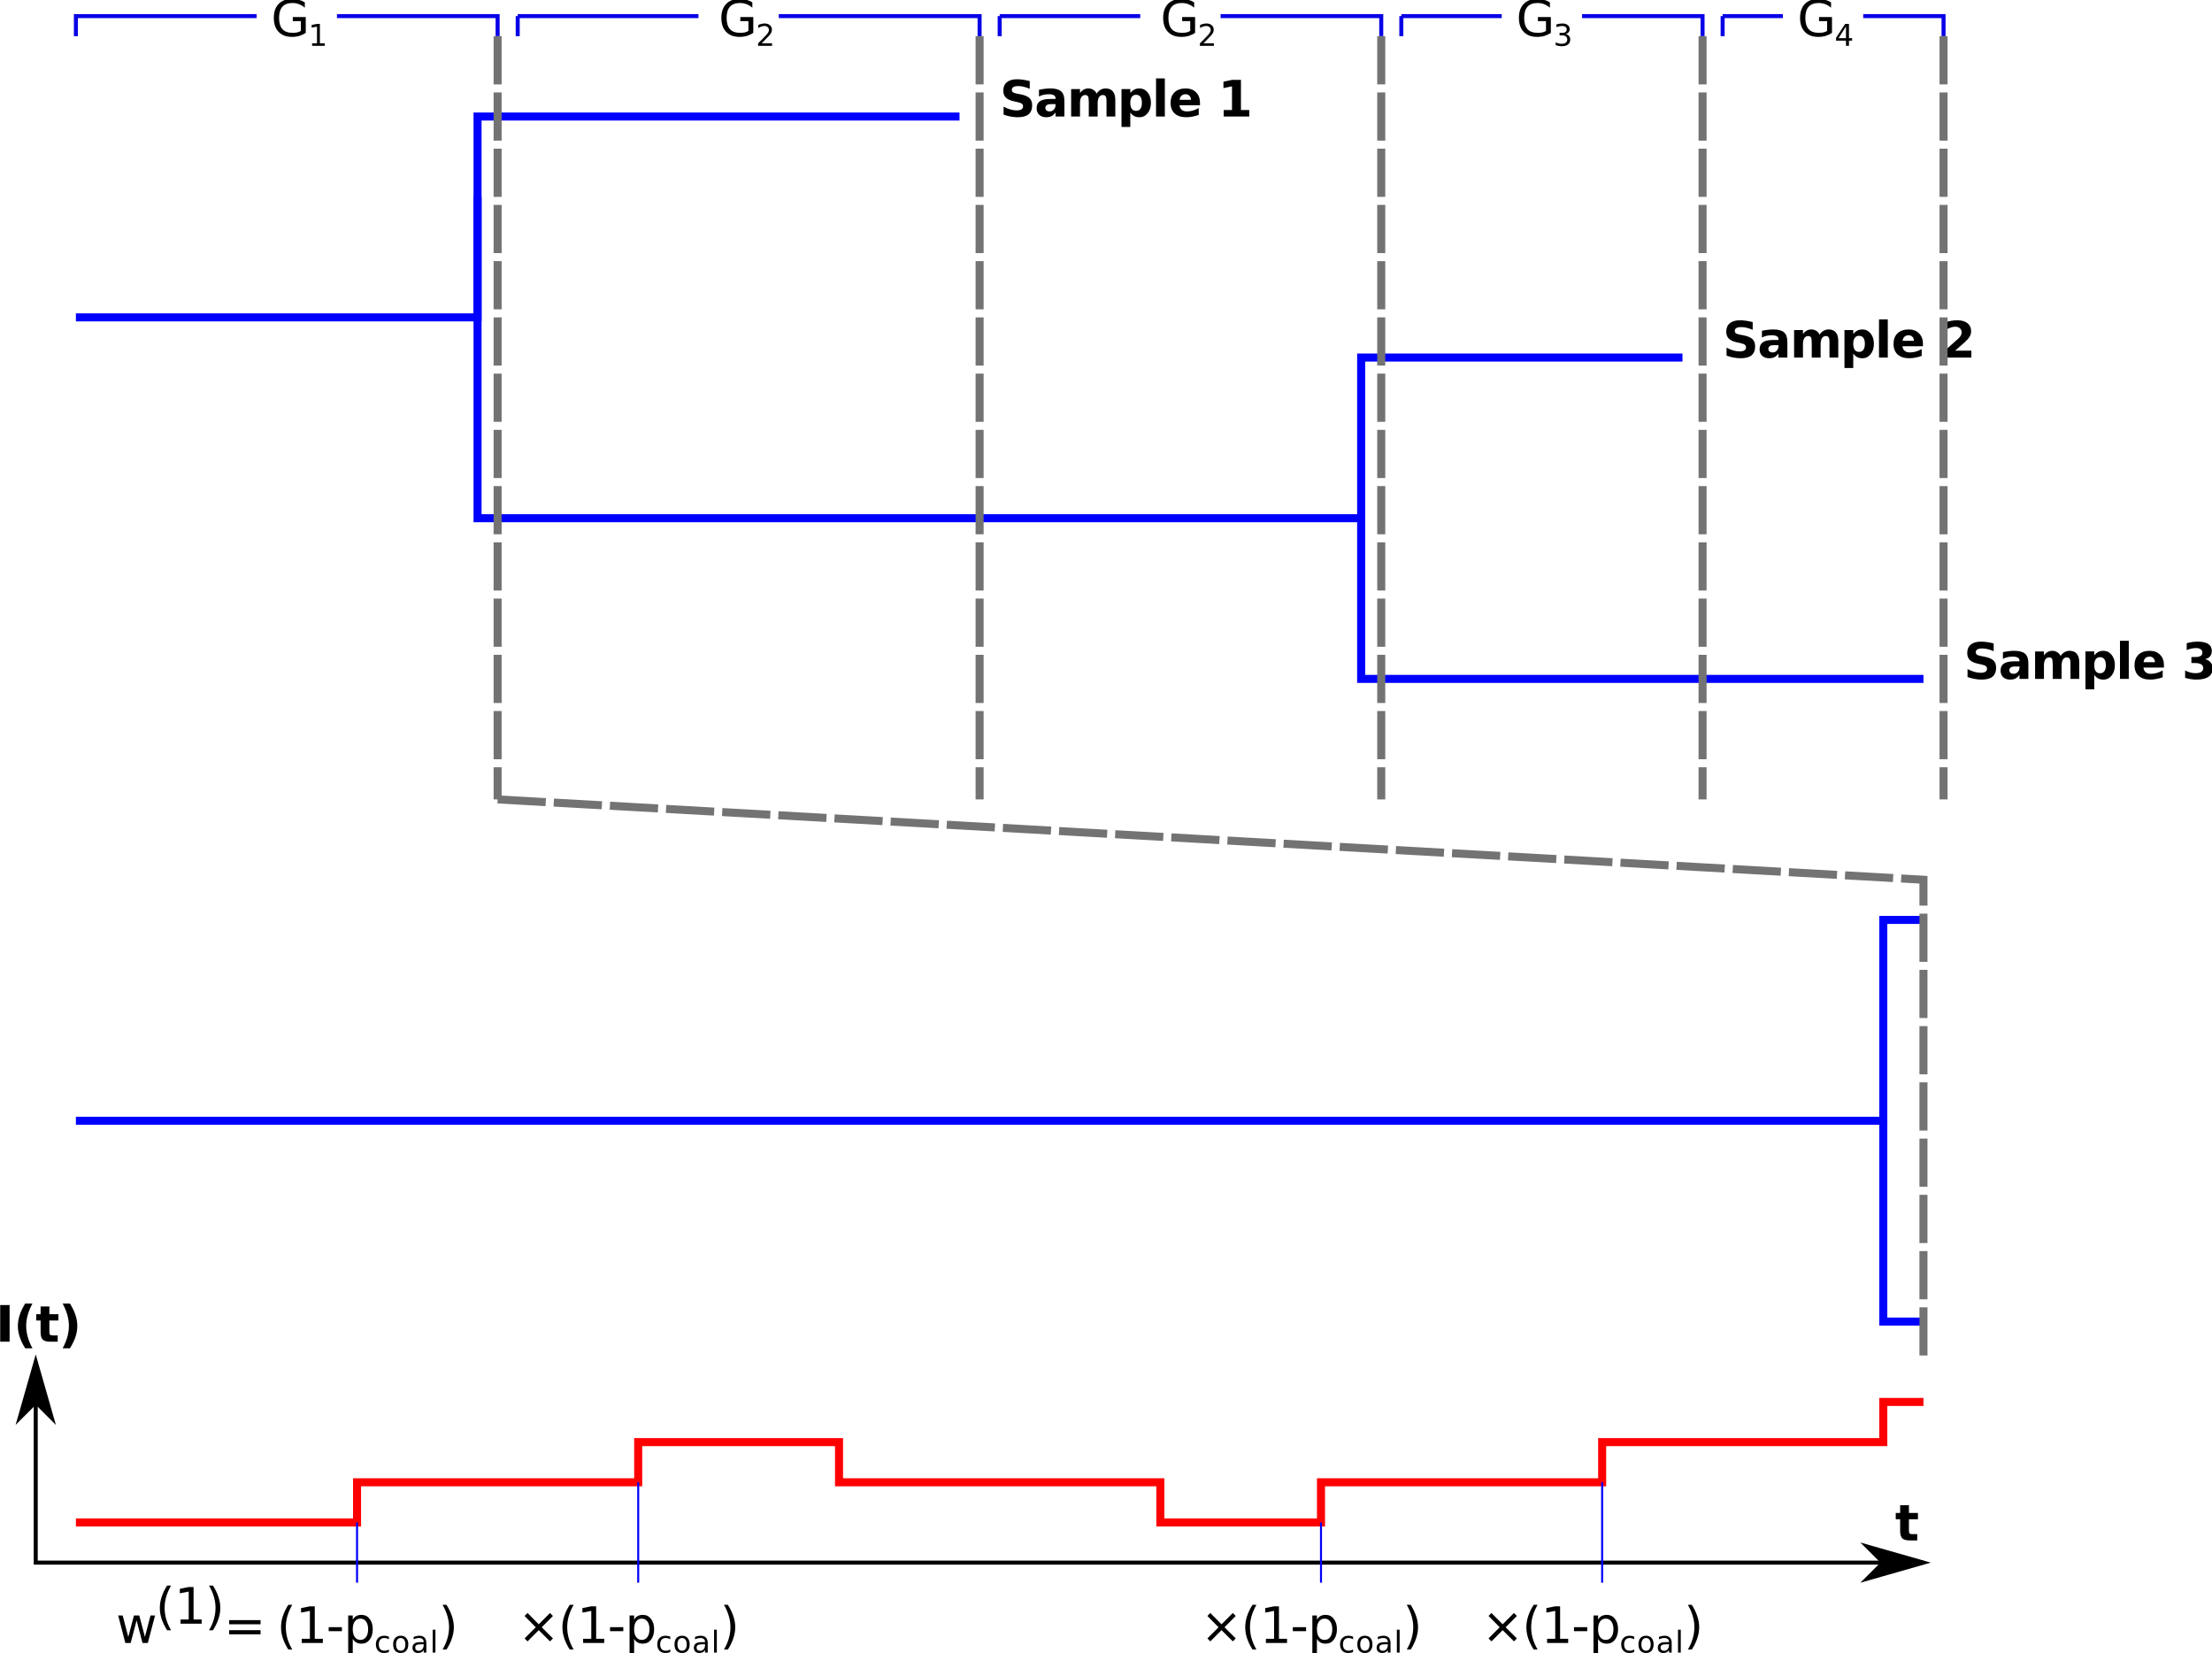 <?xml version="1.0" encoding="UTF-8" standalone="no"?>
<svg
   xmlns:dc="http://purl.org/dc/elements/1.1/"
   xmlns:cc="http://creativecommons.org/ns#"
   xmlns:rdf="http://www.w3.org/1999/02/22-rdf-syntax-ns#"
   xmlns:svg="http://www.w3.org/2000/svg"
   xmlns="http://www.w3.org/2000/svg"
   viewBox="0 0 587.304 438.844"
   height="438.844"
   width="587.304"
   xml:space="preserve"
   id="svg2"
   version="1.1"><defs
     id="defs6" /><g
     transform="matrix(1.333,0,0,-1.333,0,438.844)"
     id="g10"><g
       id="g12"><g
         transform="matrix(1,0,0,-1,0,329.133)"
         id="g14"><path
           id="path16"
           style="fill:none;stroke:#0000ff;stroke-width:1.6;stroke-linecap:butt;stroke-linejoin:miter;stroke-miterlimit:4;stroke-dasharray:none;stroke-opacity:1"
           d="m 15.117,63.125 h 80 v -40 h 96" /></g><g
         transform="matrix(1,0,0,-1,0,329.133)"
         id="g18"><path
           id="path20"
           style="fill:none;stroke:#0000ff;stroke-width:1.6;stroke-linecap:butt;stroke-linejoin:miter;stroke-miterlimit:4;stroke-dasharray:none;stroke-opacity:1"
           d="m 95.117,39.125 v 64 h 176 v -32 h 64" /></g><g
         transform="matrix(1,0,0,-1,0,329.133)"
         id="g22"><path
           id="path24"
           style="fill:none;stroke:#0000ff;stroke-width:1.6;stroke-linecap:butt;stroke-linejoin:miter;stroke-miterlimit:4;stroke-dasharray:none;stroke-opacity:1"
           d="m 271.117,103.125 v 32 h 112" /></g><path
         id="path26"
         style="fill:#000000;fill-opacity:1;fill-rule:nonzero;stroke:none"
         d="m 205.102,313.071 v -1.547 c -0.399,0.176 -0.79,0.312 -1.172,0.406 -0.375,0.094 -0.735,0.141 -1.078,0.141 -0.45,0 -0.782,-0.063 -1,-0.188 -0.211,-0.125 -0.313,-0.32 -0.313,-0.578 0,-0.199 0.07,-0.355 0.219,-0.469 0.144,-0.105 0.406,-0.195 0.781,-0.265 l 0.813,-0.156 c 0.8,-0.168 1.375,-0.418 1.718,-0.75 0.344,-0.336 0.516,-0.809 0.516,-1.422 0,-0.805 -0.242,-1.403 -0.719,-1.797 -0.469,-0.387 -1.199,-0.578 -2.187,-0.578 -0.461,0 -0.922,0.047 -1.391,0.14 -0.461,0.082 -0.922,0.207 -1.391,0.375 v 1.594 c 0.469,-0.25 0.914,-0.437 1.344,-0.562 0.438,-0.125 0.86,-0.188 1.266,-0.188 0.406,0 0.719,0.067 0.937,0.203 0.219,0.133 0.328,0.332 0.328,0.594 0,0.227 -0.074,0.398 -0.218,0.516 -0.149,0.125 -0.446,0.238 -0.891,0.343 l -0.719,0.157 c -0.73,0.156 -1.265,0.406 -1.609,0.75 -0.336,0.343 -0.5,0.8 -0.5,1.375 0,0.726 0.234,1.285 0.703,1.671 0.469,0.395 1.141,0.594 2.016,0.594 0.406,0 0.816,-0.031 1.234,-0.094 0.426,-0.062 0.863,-0.152 1.313,-0.265 z m 4.234,-4.594 c -0.367,0 -0.641,-0.062 -0.828,-0.187 -0.188,-0.125 -0.281,-0.309 -0.281,-0.547 0,-0.231 0.07,-0.407 0.218,-0.532 0.157,-0.125 0.364,-0.187 0.625,-0.187 0.332,0 0.61,0.117 0.828,0.359 0.227,0.239 0.344,0.536 0.344,0.891 v 0.203 z m 2.672,0.656 v -3.125 h -1.766 v 0.813 c -0.242,-0.336 -0.508,-0.578 -0.797,-0.735 -0.293,-0.144 -0.648,-0.218 -1.062,-0.218 -0.574,0 -1.039,0.16 -1.391,0.484 -0.344,0.332 -0.515,0.766 -0.515,1.297 0,0.645 0.218,1.113 0.656,1.406 0.437,0.301 1.129,0.453 2.078,0.453 h 1.031 v 0.141 c 0,0.27 -0.109,0.469 -0.328,0.594 -0.219,0.133 -0.559,0.203 -1.016,0.203 -0.375,0 -0.726,-0.039 -1.046,-0.11 -0.325,-0.074 -0.625,-0.187 -0.907,-0.343 v 1.343 c 0.375,0.083 0.75,0.145 1.125,0.188 0.383,0.051 0.766,0.078 1.141,0.078 0.988,0 1.703,-0.195 2.141,-0.578 0.437,-0.387 0.656,-1.016 0.656,-1.891 z m 6.422,1.438 c 0.218,0.332 0.476,0.586 0.781,0.765 0.312,0.176 0.648,0.266 1.016,0.266 0.625,0 1.097,-0.195 1.421,-0.578 0.332,-0.387 0.5,-0.949 0.5,-1.688 v -3.328 h -1.75 v 2.86 c 0,0.039 0,0.082 0,0.125 0,0.039 0,0.101 0,0.187 0,0.395 -0.058,0.676 -0.171,0.844 -0.106,0.176 -0.289,0.266 -0.547,0.266 -0.336,0 -0.59,-0.137 -0.766,-0.407 -0.18,-0.273 -0.273,-0.668 -0.281,-1.187 v -2.688 h -1.766 v 2.86 c 0,0.601 -0.055,0.988 -0.156,1.156 -0.106,0.176 -0.289,0.266 -0.547,0.266 -0.336,0 -0.594,-0.141 -0.781,-0.422 -0.18,-0.274 -0.266,-0.664 -0.266,-1.172 v -2.688 h -1.765 v 5.469 h 1.765 v -0.797 c 0.207,0.301 0.453,0.531 0.735,0.688 0.281,0.156 0.586,0.234 0.921,0.234 0.375,0 0.707,-0.094 1,-0.281 0.289,-0.18 0.508,-0.43 0.657,-0.75 z m 6.703,-3.766 v -2.875 h -1.75 v 7.547 h 1.75 v -0.797 c 0.238,0.313 0.504,0.539 0.797,0.688 0.289,0.156 0.629,0.234 1.015,0.234 0.664,0 1.211,-0.266 1.641,-0.797 0.437,-0.531 0.656,-1.219 0.656,-2.062 0,-0.844 -0.219,-1.539 -0.656,-2.078 -0.43,-0.532 -0.977,-0.797 -1.641,-0.797 -0.386,0 -0.726,0.074 -1.015,0.218 -0.293,0.157 -0.559,0.395 -0.797,0.719 z m 1.156,3.531 c -0.375,0 -0.664,-0.14 -0.859,-0.421 -0.2,-0.274 -0.297,-0.664 -0.297,-1.172 0,-0.524 0.097,-0.922 0.297,-1.203 0.195,-0.274 0.484,-0.407 0.859,-0.407 0.375,0 0.66,0.133 0.859,0.407 0.196,0.281 0.297,0.679 0.297,1.203 0,0.519 -0.101,0.914 -0.297,1.187 -0.199,0.27 -0.484,0.406 -0.859,0.406 z m 3.973,3.266 h 1.75 v -7.594 h -1.75 z m 8.754,-4.844 v -0.5 h -4.078 c 0.039,-0.406 0.187,-0.714 0.437,-0.922 0.25,-0.21 0.602,-0.312 1.063,-0.312 0.363,0 0.738,0.051 1.124,0.156 0.395,0.114 0.797,0.285 1.204,0.516 v -1.36 c -0.418,-0.156 -0.836,-0.273 -1.25,-0.343 -0.407,-0.082 -0.821,-0.125 -1.235,-0.125 -0.992,0 -1.761,0.25 -2.312,0.75 -0.543,0.508 -0.813,1.218 -0.813,2.125 0,0.883 0.266,1.582 0.797,2.093 0.539,0.508 1.285,0.766 2.235,0.766 0.851,0 1.535,-0.262 2.046,-0.781 0.52,-0.512 0.782,-1.199 0.782,-2.063 z m -1.797,0.578 c 0,0.333 -0.102,0.598 -0.297,0.797 -0.188,0.207 -0.438,0.313 -0.75,0.313 -0.344,0 -0.621,-0.094 -0.828,-0.281 -0.211,-0.188 -0.34,-0.465 -0.391,-0.829 z m 6.515,-2.031 h 1.657 v 4.719 l -1.703,-0.359 v 1.281 l 1.703,0.359 h 1.781 v -6 h 1.656 v -1.297 h -5.094 z" /><path
         id="path28"
         style="fill:#000000;fill-opacity:1;fill-rule:nonzero;stroke:none"
         d="m 349.102,265.071 v -1.547 c -0.399,0.176 -0.79,0.312 -1.172,0.406 -0.375,0.094 -0.735,0.141 -1.078,0.141 -0.45,0 -0.782,-0.063 -1,-0.188 -0.211,-0.125 -0.313,-0.32 -0.313,-0.578 0,-0.199 0.07,-0.355 0.219,-0.469 0.144,-0.105 0.406,-0.195 0.781,-0.265 l 0.813,-0.156 c 0.8,-0.168 1.375,-0.418 1.718,-0.75 0.344,-0.336 0.516,-0.809 0.516,-1.422 0,-0.805 -0.242,-1.403 -0.719,-1.797 -0.469,-0.387 -1.199,-0.578 -2.187,-0.578 -0.461,0 -0.922,0.047 -1.391,0.14 -0.461,0.082 -0.922,0.207 -1.391,0.375 v 1.594 c 0.469,-0.25 0.914,-0.437 1.344,-0.562 0.438,-0.125 0.86,-0.188 1.266,-0.188 0.406,0 0.719,0.067 0.937,0.203 0.219,0.133 0.328,0.332 0.328,0.594 0,0.227 -0.074,0.398 -0.218,0.516 -0.149,0.125 -0.446,0.238 -0.891,0.343 l -0.719,0.157 c -0.73,0.156 -1.265,0.406 -1.609,0.75 -0.336,0.343 -0.5,0.8 -0.5,1.375 0,0.726 0.234,1.285 0.703,1.671 0.469,0.395 1.141,0.594 2.016,0.594 0.406,0 0.816,-0.031 1.234,-0.094 0.426,-0.062 0.863,-0.152 1.313,-0.265 z m 4.234,-4.594 c -0.367,0 -0.641,-0.062 -0.828,-0.187 -0.188,-0.125 -0.281,-0.309 -0.281,-0.547 0,-0.231 0.07,-0.407 0.218,-0.532 0.157,-0.125 0.364,-0.187 0.625,-0.187 0.332,0 0.61,0.117 0.828,0.359 0.227,0.239 0.344,0.536 0.344,0.891 v 0.203 z m 2.672,0.656 v -3.125 h -1.766 v 0.813 c -0.242,-0.336 -0.508,-0.578 -0.797,-0.735 -0.293,-0.144 -0.648,-0.218 -1.062,-0.218 -0.574,0 -1.039,0.16 -1.391,0.484 -0.344,0.332 -0.515,0.766 -0.515,1.297 0,0.645 0.218,1.113 0.656,1.406 0.437,0.301 1.129,0.453 2.078,0.453 h 1.031 v 0.141 c 0,0.27 -0.109,0.469 -0.328,0.594 -0.219,0.133 -0.559,0.203 -1.016,0.203 -0.375,0 -0.726,-0.039 -1.046,-0.11 -0.325,-0.074 -0.625,-0.187 -0.907,-0.343 v 1.343 c 0.375,0.083 0.75,0.145 1.125,0.188 0.383,0.051 0.766,0.078 1.141,0.078 0.988,0 1.703,-0.195 2.141,-0.578 0.437,-0.387 0.656,-1.016 0.656,-1.891 z m 6.422,1.438 c 0.218,0.332 0.476,0.586 0.781,0.765 0.312,0.176 0.648,0.266 1.016,0.266 0.625,0 1.097,-0.195 1.421,-0.578 0.332,-0.387 0.5,-0.949 0.5,-1.688 v -3.328 h -1.75 v 2.86 c 0,0.039 0,0.082 0,0.125 0,0.039 0,0.101 0,0.187 0,0.395 -0.058,0.676 -0.171,0.844 -0.106,0.176 -0.289,0.266 -0.547,0.266 -0.336,0 -0.59,-0.137 -0.766,-0.407 -0.18,-0.273 -0.273,-0.668 -0.281,-1.187 v -2.688 h -1.766 v 2.86 c 0,0.601 -0.055,0.988 -0.156,1.156 -0.106,0.176 -0.289,0.266 -0.547,0.266 -0.336,0 -0.594,-0.141 -0.781,-0.422 -0.18,-0.274 -0.266,-0.664 -0.266,-1.172 v -2.688 h -1.765 v 5.469 h 1.765 v -0.797 c 0.207,0.301 0.453,0.531 0.735,0.688 0.281,0.156 0.586,0.234 0.921,0.234 0.375,0 0.707,-0.094 1,-0.281 0.289,-0.18 0.508,-0.43 0.657,-0.75 z m 6.703,-3.766 v -2.875 h -1.75 v 7.547 h 1.75 v -0.797 c 0.238,0.313 0.504,0.539 0.797,0.688 0.289,0.156 0.629,0.234 1.015,0.234 0.664,0 1.211,-0.266 1.641,-0.797 0.437,-0.531 0.656,-1.219 0.656,-2.062 0,-0.844 -0.219,-1.539 -0.656,-2.078 -0.43,-0.532 -0.977,-0.797 -1.641,-0.797 -0.386,0 -0.726,0.074 -1.015,0.218 -0.293,0.157 -0.559,0.395 -0.797,0.719 z m 1.156,3.531 c -0.375,0 -0.664,-0.14 -0.859,-0.421 -0.2,-0.274 -0.297,-0.664 -0.297,-1.172 0,-0.524 0.097,-0.922 0.297,-1.203 0.195,-0.274 0.484,-0.407 0.859,-0.407 0.375,0 0.66,0.133 0.859,0.407 0.196,0.281 0.297,0.679 0.297,1.203 0,0.519 -0.101,0.914 -0.297,1.187 -0.199,0.27 -0.484,0.406 -0.859,0.406 z m 3.973,3.266 h 1.75 v -7.594 h -1.75 z m 8.754,-4.844 v -0.5 h -4.078 c 0.039,-0.406 0.187,-0.714 0.437,-0.922 0.25,-0.21 0.602,-0.312 1.063,-0.312 0.363,0 0.738,0.051 1.124,0.156 0.395,0.114 0.797,0.285 1.204,0.516 v -1.36 c -0.418,-0.156 -0.836,-0.273 -1.25,-0.343 -0.407,-0.082 -0.821,-0.125 -1.235,-0.125 -0.992,0 -1.761,0.25 -2.312,0.75 -0.543,0.508 -0.813,1.218 -0.813,2.125 0,0.883 0.266,1.582 0.797,2.093 0.539,0.508 1.285,0.766 2.235,0.766 0.851,0 1.535,-0.262 2.046,-0.781 0.52,-0.512 0.782,-1.199 0.782,-2.063 z m -1.797,0.578 c 0,0.333 -0.102,0.598 -0.297,0.797 -0.188,0.207 -0.438,0.313 -0.75,0.313 -0.344,0 -0.621,-0.094 -0.828,-0.281 -0.211,-0.188 -0.34,-0.465 -0.391,-0.829 z m 8.219,-1.953 h 3.218 v -1.375 h -5.297 v 1.375 l 2.657,2.36 c 0.238,0.207 0.414,0.414 0.531,0.625 0.113,0.207 0.172,0.422 0.172,0.64 0,0.344 -0.117,0.618 -0.344,0.828 -0.23,0.208 -0.539,0.313 -0.922,0.313 -0.293,0 -0.617,-0.063 -0.969,-0.188 -0.343,-0.125 -0.714,-0.312 -1.109,-0.562 v 1.609 c 0.426,0.133 0.844,0.239 1.25,0.313 0.414,0.07 0.82,0.109 1.219,0.109 0.875,0 1.551,-0.195 2.031,-0.578 0.488,-0.387 0.734,-0.922 0.734,-1.609 0,-0.399 -0.105,-0.766 -0.312,-1.11 -0.211,-0.343 -0.641,-0.804 -1.297,-1.375 z" /><path
         id="path30"
         style="fill:#000000;fill-opacity:1;fill-rule:nonzero;stroke:none"
         d="m 397.102,201.071 v -1.547 c -0.399,0.176 -0.79,0.312 -1.172,0.406 -0.375,0.094 -0.735,0.141 -1.078,0.141 -0.45,0 -0.782,-0.063 -1,-0.188 -0.211,-0.125 -0.313,-0.32 -0.313,-0.578 0,-0.199 0.07,-0.355 0.219,-0.469 0.144,-0.105 0.406,-0.195 0.781,-0.265 l 0.813,-0.156 c 0.8,-0.168 1.375,-0.418 1.718,-0.75 0.344,-0.336 0.516,-0.809 0.516,-1.422 0,-0.805 -0.242,-1.403 -0.719,-1.797 -0.469,-0.387 -1.199,-0.578 -2.187,-0.578 -0.461,0 -0.922,0.047 -1.391,0.14 -0.461,0.082 -0.922,0.207 -1.391,0.375 v 1.594 c 0.469,-0.25 0.914,-0.437 1.344,-0.562 0.438,-0.125 0.86,-0.188 1.266,-0.188 0.406,0 0.719,0.067 0.937,0.203 0.219,0.133 0.328,0.332 0.328,0.594 0,0.227 -0.074,0.398 -0.218,0.516 -0.149,0.125 -0.446,0.238 -0.891,0.343 l -0.719,0.157 c -0.73,0.156 -1.265,0.406 -1.609,0.75 -0.336,0.343 -0.5,0.8 -0.5,1.375 0,0.726 0.234,1.285 0.703,1.671 0.469,0.395 1.141,0.594 2.016,0.594 0.406,0 0.816,-0.031 1.234,-0.094 0.426,-0.062 0.863,-0.152 1.313,-0.265 z m 4.234,-4.594 c -0.367,0 -0.641,-0.062 -0.828,-0.187 -0.188,-0.125 -0.281,-0.309 -0.281,-0.547 0,-0.231 0.07,-0.407 0.218,-0.532 0.157,-0.125 0.364,-0.187 0.625,-0.187 0.332,0 0.61,0.117 0.828,0.359 0.227,0.239 0.344,0.536 0.344,0.891 v 0.203 z m 2.672,0.656 v -3.125 h -1.766 v 0.813 c -0.242,-0.336 -0.508,-0.578 -0.797,-0.735 -0.293,-0.144 -0.648,-0.218 -1.062,-0.218 -0.574,0 -1.039,0.16 -1.391,0.484 -0.344,0.332 -0.515,0.766 -0.515,1.297 0,0.645 0.218,1.113 0.656,1.406 0.437,0.301 1.129,0.453 2.078,0.453 h 1.031 v 0.141 c 0,0.27 -0.109,0.469 -0.328,0.594 -0.219,0.133 -0.559,0.203 -1.016,0.203 -0.375,0 -0.726,-0.039 -1.046,-0.11 -0.325,-0.074 -0.625,-0.187 -0.907,-0.343 v 1.343 c 0.375,0.083 0.75,0.145 1.125,0.188 0.383,0.051 0.766,0.078 1.141,0.078 0.988,0 1.703,-0.195 2.141,-0.578 0.437,-0.387 0.656,-1.016 0.656,-1.891 z m 6.422,1.438 c 0.218,0.332 0.476,0.586 0.781,0.765 0.312,0.176 0.648,0.266 1.016,0.266 0.625,0 1.097,-0.195 1.421,-0.578 0.332,-0.387 0.5,-0.949 0.5,-1.688 v -3.328 h -1.75 v 2.86 c 0,0.039 0,0.082 0,0.125 0,0.039 0,0.101 0,0.187 0,0.395 -0.058,0.676 -0.171,0.844 -0.106,0.176 -0.289,0.266 -0.547,0.266 -0.336,0 -0.59,-0.137 -0.766,-0.407 -0.18,-0.273 -0.273,-0.668 -0.281,-1.187 v -2.688 h -1.766 v 2.86 c 0,0.601 -0.055,0.988 -0.156,1.156 -0.106,0.176 -0.289,0.266 -0.547,0.266 -0.336,0 -0.594,-0.141 -0.781,-0.422 -0.18,-0.274 -0.266,-0.664 -0.266,-1.172 v -2.688 h -1.765 v 5.469 h 1.765 v -0.797 c 0.207,0.301 0.453,0.531 0.735,0.688 0.281,0.156 0.586,0.234 0.921,0.234 0.375,0 0.707,-0.094 1,-0.281 0.289,-0.18 0.508,-0.43 0.657,-0.75 z m 6.703,-3.766 v -2.875 h -1.75 v 7.547 h 1.75 v -0.797 c 0.238,0.313 0.504,0.539 0.797,0.688 0.289,0.156 0.629,0.234 1.015,0.234 0.664,0 1.211,-0.266 1.641,-0.797 0.437,-0.531 0.656,-1.219 0.656,-2.062 0,-0.844 -0.219,-1.539 -0.656,-2.078 -0.43,-0.532 -0.977,-0.797 -1.641,-0.797 -0.386,0 -0.726,0.074 -1.015,0.218 -0.293,0.157 -0.559,0.395 -0.797,0.719 z m 1.156,3.531 c -0.375,0 -0.664,-0.14 -0.859,-0.421 -0.2,-0.274 -0.297,-0.664 -0.297,-1.172 0,-0.524 0.097,-0.922 0.297,-1.203 0.195,-0.274 0.484,-0.407 0.859,-0.407 0.375,0 0.66,0.133 0.859,0.407 0.196,0.281 0.297,0.679 0.297,1.203 0,0.519 -0.101,0.914 -0.297,1.187 -0.199,0.27 -0.484,0.406 -0.859,0.406 z m 3.973,3.266 h 1.75 v -7.594 h -1.75 z m 8.754,-4.844 v -0.5 h -4.078 c 0.039,-0.406 0.187,-0.714 0.437,-0.922 0.25,-0.21 0.602,-0.312 1.063,-0.312 0.363,0 0.738,0.051 1.124,0.156 0.395,0.114 0.797,0.285 1.204,0.516 v -1.36 c -0.418,-0.156 -0.836,-0.273 -1.25,-0.343 -0.407,-0.082 -0.821,-0.125 -1.235,-0.125 -0.992,0 -1.761,0.25 -2.312,0.75 -0.543,0.508 -0.813,1.218 -0.813,2.125 0,0.883 0.266,1.582 0.797,2.093 0.539,0.508 1.285,0.766 2.235,0.766 0.851,0 1.535,-0.262 2.046,-0.781 0.52,-0.512 0.782,-1.199 0.782,-2.063 z m -1.797,0.578 c 0,0.333 -0.102,0.598 -0.297,0.797 -0.188,0.207 -0.438,0.313 -0.75,0.313 -0.344,0 -0.621,-0.094 -0.828,-0.281 -0.211,-0.188 -0.34,-0.465 -0.391,-0.829 z m 10,0.61 c 0.488,-0.137 0.859,-0.36 1.109,-0.672 0.258,-0.313 0.391,-0.711 0.391,-1.188 0,-0.73 -0.278,-1.281 -0.828,-1.656 -0.555,-0.375 -1.36,-0.562 -2.422,-0.562 -0.375,0 -0.75,0.031 -1.125,0.093 -0.375,0.063 -0.746,0.149 -1.11,0.266 v 1.453 c 0.352,-0.179 0.704,-0.312 1.047,-0.406 0.344,-0.086 0.68,-0.125 1.016,-0.125 0.5,0 0.879,0.082 1.141,0.25 0.269,0.176 0.406,0.426 0.406,0.75 0,0.332 -0.137,0.582 -0.406,0.75 -0.274,0.176 -0.672,0.266 -1.204,0.266 h -0.75 v 1.203 h 0.782 c 0.476,0 0.832,0.07 1.062,0.218 0.227,0.157 0.344,0.383 0.344,0.688 0,0.27 -0.117,0.484 -0.344,0.641 -0.219,0.156 -0.531,0.234 -0.937,0.234 -0.305,0 -0.61,-0.039 -0.922,-0.109 -0.313,-0.063 -0.621,-0.164 -0.922,-0.297 v 1.375 c 0.363,0.101 0.726,0.179 1.094,0.234 0.363,0.051 0.722,0.078 1.078,0.078 0.945,0 1.656,-0.156 2.125,-0.469 0.468,-0.312 0.703,-0.781 0.703,-1.406 0,-0.429 -0.117,-0.777 -0.344,-1.047 -0.219,-0.273 -0.547,-0.461 -0.984,-0.562 z" /><path
         id="path32"
         style="fill:#000000;fill-opacity:1;fill-rule:nonzero;stroke:none"
         d="m 59.93,323.055 v 1.953 h -1.61 v 0.813 h 2.578 v -3.141 c -0.375,-0.261 -0.793,-0.465 -1.25,-0.609 -0.46,-0.133 -0.949,-0.203 -1.468,-0.203 -1.149,0 -2.043,0.332 -2.688,1 -0.637,0.664 -0.953,1.593 -0.953,2.781 0,1.187 0.316,2.113 0.953,2.781 0.645,0.664 1.539,1 2.688,1 0.468,0 0.914,-0.058 1.343,-0.172 0.438,-0.117 0.832,-0.289 1.188,-0.515 v -1.063 c -0.367,0.313 -0.75,0.547 -1.156,0.703 -0.407,0.157 -0.84,0.235 -1.297,0.235 -0.899,0 -1.57,-0.25 -2.016,-0.75 -0.437,-0.492 -0.656,-1.231 -0.656,-2.219 0,-0.992 0.219,-1.734 0.656,-2.234 0.446,-0.493 1.117,-0.735 2.016,-0.735 0.351,0 0.664,0.024 0.937,0.078 0.27,0.063 0.516,0.161 0.735,0.297 z" /><path
         id="path34"
         style="fill:#000000;fill-opacity:1;fill-rule:nonzero;stroke:none"
         d="m 62.168,320.586 h 0.969 v 3.329 l -1.063,-0.204 v 0.532 l 1.047,0.218 h 0.594 v -3.875 h 0.969 v -0.5 h -2.516 z" /><path
         id="path36"
         style="fill:#000000;fill-opacity:1;fill-rule:nonzero;stroke:none"
         d="m 149.07,323.055 v 1.953 h -1.609 v 0.813 h 2.578 v -3.141 c -0.375,-0.261 -0.793,-0.465 -1.25,-0.609 -0.461,-0.133 -0.949,-0.203 -1.469,-0.203 -1.148,0 -2.043,0.332 -2.687,1 -0.637,0.664 -0.953,1.593 -0.953,2.781 0,1.187 0.316,2.113 0.953,2.781 0.644,0.664 1.539,1 2.687,1 0.469,0 0.914,-0.058 1.344,-0.172 0.438,-0.117 0.832,-0.289 1.188,-0.515 v -1.063 c -0.368,0.313 -0.75,0.547 -1.157,0.703 -0.406,0.157 -0.84,0.235 -1.297,0.235 -0.898,0 -1.57,-0.25 -2.015,-0.75 -0.438,-0.492 -0.656,-1.231 -0.656,-2.219 0,-0.992 0.218,-1.734 0.656,-2.234 0.445,-0.493 1.117,-0.735 2.015,-0.735 0.352,0 0.664,0.024 0.938,0.078 0.269,0.063 0.516,0.161 0.734,0.297 z" /><path
         id="path38"
         style="fill:#000000;fill-opacity:1;fill-rule:nonzero;stroke:none"
         d="m 151.719,320.586 h 2.062 v -0.5 H 151 v 0.5 c 0.227,0.227 0.535,0.536 0.922,0.922 0.383,0.395 0.629,0.649 0.734,0.766 0.188,0.219 0.317,0.398 0.391,0.547 0.07,0.144 0.109,0.289 0.109,0.437 0,0.227 -0.086,0.414 -0.25,0.563 -0.156,0.144 -0.367,0.219 -0.625,0.219 -0.187,0 -0.386,-0.032 -0.593,-0.094 -0.2,-0.063 -0.418,-0.164 -0.657,-0.297 v 0.594 c 0.239,0.101 0.461,0.176 0.672,0.218 0.207,0.051 0.395,0.079 0.563,0.079 0.457,0 0.816,-0.118 1.078,-0.344 0.269,-0.219 0.406,-0.524 0.406,-0.906 0,-0.18 -0.039,-0.352 -0.109,-0.516 -0.063,-0.156 -0.184,-0.344 -0.36,-0.563 -0.043,-0.054 -0.199,-0.214 -0.469,-0.484 -0.261,-0.273 -0.624,-0.652 -1.093,-1.141 z" /><path
         id="path40"
         style="fill:#000000;fill-opacity:1;fill-rule:nonzero;stroke:none"
         d="m 237.07,323.055 v 1.953 h -1.609 v 0.813 h 2.578 v -3.141 c -0.375,-0.261 -0.793,-0.465 -1.25,-0.609 -0.461,-0.133 -0.949,-0.203 -1.469,-0.203 -1.148,0 -2.043,0.332 -2.687,1 -0.637,0.664 -0.953,1.593 -0.953,2.781 0,1.187 0.316,2.113 0.953,2.781 0.644,0.664 1.539,1 2.687,1 0.469,0 0.914,-0.058 1.344,-0.172 0.438,-0.117 0.832,-0.289 1.188,-0.515 v -1.063 c -0.368,0.313 -0.75,0.547 -1.157,0.703 -0.406,0.157 -0.84,0.235 -1.297,0.235 -0.898,0 -1.57,-0.25 -2.015,-0.75 -0.438,-0.492 -0.656,-1.231 -0.656,-2.219 0,-0.992 0.218,-1.734 0.656,-2.234 0.445,-0.493 1.117,-0.735 2.015,-0.735 0.352,0 0.664,0.024 0.938,0.078 0.269,0.063 0.516,0.161 0.734,0.297 z" /><path
         id="path42"
         style="fill:#000000;fill-opacity:1;fill-rule:nonzero;stroke:none"
         d="m 239.719,320.586 h 2.062 v -0.5 H 239 v 0.5 c 0.227,0.227 0.535,0.536 0.922,0.922 0.383,0.395 0.629,0.649 0.734,0.766 0.188,0.219 0.317,0.398 0.391,0.547 0.07,0.144 0.109,0.289 0.109,0.437 0,0.227 -0.086,0.414 -0.25,0.563 -0.156,0.144 -0.367,0.219 -0.625,0.219 -0.187,0 -0.386,-0.032 -0.593,-0.094 -0.2,-0.063 -0.418,-0.164 -0.657,-0.297 v 0.594 c 0.239,0.101 0.461,0.176 0.672,0.218 0.207,0.051 0.395,0.079 0.563,0.079 0.457,0 0.816,-0.118 1.078,-0.344 0.269,-0.219 0.406,-0.524 0.406,-0.906 0,-0.18 -0.039,-0.352 -0.109,-0.516 -0.063,-0.156 -0.184,-0.344 -0.36,-0.563 -0.043,-0.054 -0.199,-0.214 -0.469,-0.484 -0.261,-0.273 -0.624,-0.652 -1.093,-1.141 z" /><path
         id="path44"
         style="fill:#000000;fill-opacity:1;fill-rule:nonzero;stroke:none"
         d="m 307.93,323.055 v 1.953 h -1.61 v 0.813 h 2.578 v -3.141 c -0.375,-0.261 -0.793,-0.465 -1.25,-0.609 -0.46,-0.133 -0.949,-0.203 -1.468,-0.203 -1.149,0 -2.043,0.332 -2.688,1 -0.637,0.664 -0.953,1.593 -0.953,2.781 0,1.187 0.316,2.113 0.953,2.781 0.645,0.664 1.539,1 2.688,1 0.468,0 0.914,-0.058 1.343,-0.172 0.438,-0.117 0.832,-0.289 1.188,-0.515 v -1.063 c -0.367,0.313 -0.75,0.547 -1.156,0.703 -0.407,0.157 -0.84,0.235 -1.297,0.235 -0.899,0 -1.57,-0.25 -2.016,-0.75 -0.437,-0.492 -0.656,-1.231 -0.656,-2.219 0,-0.992 0.219,-1.734 0.656,-2.234 0.446,-0.493 1.117,-0.735 2.016,-0.735 0.351,0 0.664,0.024 0.937,0.078 0.27,0.063 0.516,0.161 0.735,0.297 z" /><path
         id="path46"
         style="fill:#000000;fill-opacity:1;fill-rule:nonzero;stroke:none"
         d="m 311.855,322.446 c 0.282,-0.063 0.5,-0.195 0.657,-0.391 0.164,-0.187 0.25,-0.422 0.25,-0.703 0,-0.43 -0.153,-0.762 -0.453,-1 -0.293,-0.23 -0.715,-0.344 -1.266,-0.344 -0.188,0 -0.383,0.024 -0.578,0.063 -0.188,0.031 -0.387,0.078 -0.594,0.14 v 0.579 c 0.164,-0.094 0.348,-0.168 0.547,-0.219 0.195,-0.055 0.398,-0.078 0.609,-0.078 0.375,0 0.657,0.07 0.844,0.218 0.195,0.157 0.297,0.368 0.297,0.641 0,0.258 -0.094,0.461 -0.281,0.609 -0.18,0.145 -0.43,0.219 -0.75,0.219 h -0.5 v 0.485 h 0.531 c 0.289,0 0.508,0.054 0.656,0.171 0.156,0.125 0.235,0.297 0.235,0.516 0,0.219 -0.079,0.383 -0.235,0.5 -0.156,0.125 -0.386,0.188 -0.687,0.188 -0.157,0 -0.328,-0.024 -0.516,-0.063 -0.187,-0.031 -0.391,-0.086 -0.609,-0.156 v 0.531 c 0.218,0.063 0.426,0.109 0.625,0.141 0.195,0.031 0.383,0.047 0.562,0.047 0.446,0 0.801,-0.106 1.063,-0.313 0.258,-0.199 0.39,-0.476 0.39,-0.828 0,-0.242 -0.074,-0.445 -0.218,-0.609 -0.137,-0.168 -0.329,-0.282 -0.579,-0.344 z" /><path
         id="path48"
         style="fill:#000000;fill-opacity:1;fill-rule:nonzero;stroke:none"
         d="m 363.93,323.055 v 1.953 h -1.61 v 0.813 h 2.578 v -3.141 c -0.375,-0.261 -0.793,-0.465 -1.25,-0.609 -0.46,-0.133 -0.949,-0.203 -1.468,-0.203 -1.149,0 -2.043,0.332 -2.688,1 -0.637,0.664 -0.953,1.593 -0.953,2.781 0,1.187 0.316,2.113 0.953,2.781 0.645,0.664 1.539,1 2.688,1 0.468,0 0.914,-0.058 1.343,-0.172 0.438,-0.117 0.832,-0.289 1.188,-0.515 v -1.063 c -0.367,0.313 -0.75,0.547 -1.156,0.703 -0.407,0.157 -0.84,0.235 -1.297,0.235 -0.899,0 -1.57,-0.25 -2.016,-0.75 -0.437,-0.492 -0.656,-1.231 -0.656,-2.219 0,-0.992 0.219,-1.734 0.656,-2.234 0.446,-0.493 1.117,-0.735 2.016,-0.735 0.351,0 0.664,0.024 0.937,0.078 0.27,0.063 0.516,0.161 0.735,0.297 z" /><path
         id="path50"
         style="fill:#000000;fill-opacity:1;fill-rule:nonzero;stroke:none"
         d="m 367.684,323.946 -1.485,-2.328 h 1.485 z m -0.157,0.515 h 0.75 v -2.843 h 0.625 v -0.5 h -0.625 v -1.032 h -0.593 v 1.032 h -1.969 v 0.578 z" /><g
         transform="matrix(1,0,0,-1,0,329.133)"
         id="g52"><path
           id="path54"
           style="fill:none;stroke:#0800e6;stroke-width:0.8;stroke-linecap:butt;stroke-linejoin:miter;stroke-miterlimit:4;stroke-dasharray:none;stroke-opacity:1"
           d="m 15.117,7.125 v -4 h 36" /></g><g
         transform="matrix(1,0,0,-1,0,329.133)"
         id="g56"><path
           id="path58"
           style="fill:none;stroke:#0800e6;stroke-width:0.8;stroke-linecap:butt;stroke-linejoin:miter;stroke-miterlimit:4;stroke-dasharray:none;stroke-opacity:1"
           d="m 67.117,3.125 h 32 v 4" /></g><g
         transform="matrix(1,0,0,-1,0,329.133)"
         id="g60"><path
           id="path62"
           style="fill:none;stroke:#0800e6;stroke-width:0.8;stroke-linecap:butt;stroke-linejoin:miter;stroke-miterlimit:4;stroke-dasharray:none;stroke-opacity:1"
           d="m 103.117,3.125 h 36" /></g><g
         transform="matrix(1,0,0,-1,0,329.133)"
         id="g64"><path
           id="path66"
           style="fill:none;stroke:#0800e6;stroke-width:0.8;stroke-linecap:butt;stroke-linejoin:miter;stroke-miterlimit:4;stroke-dasharray:none;stroke-opacity:1"
           d="m 155.117,3.125 h 40 v 4" /></g><g
         transform="matrix(1,0,0,-1,0,329.133)"
         id="g68"><path
           id="path70"
           style="fill:none;stroke:#0800e6;stroke-width:0.8;stroke-linecap:butt;stroke-linejoin:miter;stroke-miterlimit:4;stroke-dasharray:none;stroke-opacity:1"
           d="m 199.117,3.125 h 28" /></g><g
         transform="matrix(1,0,0,-1,0,329.133)"
         id="g72"><path
           id="path74"
           style="fill:none;stroke:#0800e6;stroke-width:0.8;stroke-linecap:butt;stroke-linejoin:miter;stroke-miterlimit:4;stroke-dasharray:none;stroke-opacity:1"
           d="m 243.117,3.125 h 32 v 4" /></g><g
         transform="matrix(1,0,0,-1,0,329.133)"
         id="g76"><path
           id="path78"
           style="fill:none;stroke:#0800e6;stroke-width:0.8;stroke-linecap:butt;stroke-linejoin:miter;stroke-miterlimit:4;stroke-dasharray:none;stroke-opacity:1"
           d="m 279.117,3.125 h 20" /></g><g
         transform="matrix(1,0,0,-1,0,329.133)"
         id="g80"><path
           id="path82"
           style="fill:none;stroke:#0800e6;stroke-width:0.8;stroke-linecap:butt;stroke-linejoin:miter;stroke-miterlimit:4;stroke-dasharray:none;stroke-opacity:1"
           d="m 315.117,3.125 h 24 v 4" /></g><g
         transform="matrix(1,0,0,-1,0,329.133)"
         id="g84"><path
           id="path86"
           style="fill:none;stroke:#0800e6;stroke-width:0.8;stroke-linecap:butt;stroke-linejoin:miter;stroke-miterlimit:4;stroke-dasharray:none;stroke-opacity:1"
           d="m 343.117,3.125 h 12" /></g><g
         transform="matrix(1,0,0,-1,0,329.133)"
         id="g88"><path
           id="path90"
           style="fill:none;stroke:#0800e6;stroke-width:0.8;stroke-linecap:butt;stroke-linejoin:miter;stroke-miterlimit:4;stroke-dasharray:none;stroke-opacity:1"
           d="m 371.117,3.125 h 16 v 4" /></g><g
         transform="matrix(1,0,0,-1,0,329.133)"
         id="g92"><path
           id="path94"
           style="fill:none;stroke:#0800e6;stroke-width:0.8;stroke-linecap:butt;stroke-linejoin:miter;stroke-miterlimit:4;stroke-dasharray:none;stroke-opacity:1"
           d="m 199.117,3.125 v 4" /></g><g
         transform="matrix(1,0,0,-1,0,329.133)"
         id="g96"><path
           id="path98"
           style="fill:none;stroke:#0800e6;stroke-width:0.8;stroke-linecap:butt;stroke-linejoin:miter;stroke-miterlimit:4;stroke-dasharray:none;stroke-opacity:1"
           d="m 343.117,3.125 v 4" /></g><g
         transform="matrix(1,0,0,-1,0,329.133)"
         id="g100"><path
           id="path102"
           style="fill:none;stroke:#0800e6;stroke-width:0.8;stroke-linecap:butt;stroke-linejoin:miter;stroke-miterlimit:4;stroke-dasharray:none;stroke-opacity:1"
           d="m 279.117,3.125 v 4" /></g><g
         transform="matrix(1,0,0,-1,0,329.133)"
         id="g104"><path
           id="path106"
           style="fill:none;stroke:#0800e6;stroke-width:0.8;stroke-linecap:butt;stroke-linejoin:miter;stroke-miterlimit:4;stroke-dasharray:none;stroke-opacity:1"
           d="m 103.117,3.125 v 4" /></g><g
         transform="matrix(1,0,0,-1,0,329.133)"
         id="g108"><path
           id="path110"
           style="fill:none;stroke:#0000ff;stroke-width:1.6;stroke-linecap:butt;stroke-linejoin:miter;stroke-miterlimit:4;stroke-dasharray:none;stroke-opacity:1"
           d="m 15.117,223.125 h 360 v -40 h 8" /></g><g
         transform="matrix(1,0,0,-1,0,329.133)"
         id="g112"><path
           id="path114"
           style="fill:none;stroke:#0000ff;stroke-width:1.6;stroke-linecap:butt;stroke-linejoin:miter;stroke-miterlimit:4;stroke-dasharray:none;stroke-opacity:1"
           d="m 375.117,223.125 v 40 h 8" /></g><g
         transform="matrix(1,0,0,-1,0,329.133)"
         id="g116"><path
           id="path118"
           style="fill:none;stroke:#737373;stroke-width:1.6;stroke-linecap:butt;stroke-linejoin:miter;stroke-miterlimit:4;stroke-dasharray:9.6, 1.6;stroke-dashoffset:0;stroke-opacity:1"
           d="m 99.117,7.125 v 152" /></g><g
         transform="matrix(1,0,0,-1,0,329.133)"
         id="g120"><path
           id="path122"
           style="fill:none;stroke:#737373;stroke-width:1.6;stroke-linecap:butt;stroke-linejoin:miter;stroke-miterlimit:4;stroke-dasharray:9.6, 1.6;stroke-dashoffset:0;stroke-opacity:1"
           d="m 195.117,7.125 v 152" /></g><g
         transform="matrix(1,0,0,-1,0,329.133)"
         id="g124"><path
           id="path126"
           style="fill:none;stroke:#737373;stroke-width:1.6;stroke-linecap:butt;stroke-linejoin:miter;stroke-miterlimit:4;stroke-dasharray:9.6, 1.6;stroke-dashoffset:0;stroke-opacity:1"
           d="m 275.117,7.125 v 152" /></g><g
         transform="matrix(1,0,0,-1,0,329.133)"
         id="g128"><path
           id="path130"
           style="fill:none;stroke:#737373;stroke-width:1.6;stroke-linecap:butt;stroke-linejoin:miter;stroke-miterlimit:4;stroke-dasharray:9.6, 1.6;stroke-dashoffset:0;stroke-opacity:1"
           d="m 339.117,7.125 v 152" /></g><g
         transform="matrix(1,0,0,-1,0,329.133)"
         id="g132"><path
           id="path134"
           style="fill:none;stroke:#737373;stroke-width:1.6;stroke-linecap:butt;stroke-linejoin:miter;stroke-miterlimit:4;stroke-dasharray:9.6, 1.6;stroke-dashoffset:0;stroke-opacity:1"
           d="m 387.117,7.125 v 152" /></g><g
         transform="matrix(1,0,0,-1,0,329.133)"
         id="g136"><path
           id="path138"
           style="fill:none;stroke:#737373;stroke-width:1.6;stroke-linecap:butt;stroke-linejoin:miter;stroke-miterlimit:4;stroke-dasharray:9.6, 1.6;stroke-dashoffset:0;stroke-opacity:1"
           d="m 99.117,159.125 284,16 v 96" /></g><g
         transform="matrix(1,0,0,-1,0,329.133)"
         id="g140"><path
           id="path142"
           style="fill:none;stroke:#000000;stroke-width:0.8;stroke-linecap:butt;stroke-linejoin:miter;stroke-miterlimit:4;stroke-dasharray:none;stroke-opacity:1"
           d="m 7.117,271.125 v 40 h 376" /></g><g
         transform="matrix(0,-1,-1,0,0,329.133)"
         id="g144"><path
           id="path146"
           style="fill:#000000;fill-opacity:1;fill-rule:evenodd;stroke:#000000;stroke-width:0.8;stroke-linecap:butt;stroke-linejoin:miter;stroke-miterlimit:4;stroke-dasharray:none;stroke-opacity:1"
           d="m 279.125,-7.117 3.199,-3.203 -11.199,3.203 11.199,3.199 z" /></g><g
         transform="matrix(-1,0,0,1,0,329.133)"
         id="g148"><path
           id="path150"
           style="fill:#000000;fill-opacity:1;fill-rule:evenodd;stroke:#000000;stroke-width:0.8;stroke-linecap:butt;stroke-linejoin:miter;stroke-miterlimit:4;stroke-dasharray:none;stroke-opacity:1"
           d="m -375.117,-311.125 3.199,-3.199 -11.199,3.199 11.199,3.199 z" /></g><g
         transform="matrix(1,0,0,-1,0,329.133)"
         id="g152"><path
           id="path154"
           style="fill:none;stroke:#ff0000;stroke-width:1.6;stroke-linecap:butt;stroke-linejoin:miter;stroke-miterlimit:4;stroke-dasharray:none;stroke-opacity:1"
           d="m 15.117,303.125 h 56 v -8 h 56 v -8 h 40 v 8 h 64 v 8 h 32 v -8 h 56 v -8 h 56 v -8 h 8" /></g><path
         id="path156"
         style="fill:#000000;fill-opacity:1;fill-rule:nonzero;stroke:none"
         d="M 0.039,69.305 H 1.914 V 62.008 H 0.039 Z M 6.465,60.696 H 5.012 c -0.492,0.805 -0.856,1.562 -1.094,2.281 -0.242,0.727 -0.359,1.445 -0.359,2.156 0,0.719 0.117,1.442 0.359,2.172 0.238,0.727 0.602,1.492 1.094,2.297 H 6.465 C 6.047,68.829 5.734,68.075 5.527,67.336 5.316,66.594 5.215,65.868 5.215,65.149 c 0,-0.719 0.101,-1.449 0.312,-2.188 0.207,-0.742 0.52,-1.492 0.938,-2.265 z m 3.371,8.328 v -1.547 h 1.797 v -1.25 H 9.836 v -2.312 c 0,-0.262 0.047,-0.438 0.141,-0.532 0.101,-0.086 0.304,-0.125 0.609,-0.125 h 0.906 v -1.25 h -1.5 c -0.699,0 -1.195,0.141 -1.484,0.422 -0.281,0.289 -0.422,0.785 -0.422,1.485 v 2.312 H 7.211 v 1.25 h 0.875 v 1.547 z m 2.641,-8.328 c 0.414,0.773 0.726,1.523 0.937,2.265 0.207,0.739 0.313,1.469 0.313,2.188 0,0.719 -0.106,1.445 -0.313,2.187 -0.211,0.739 -0.523,1.493 -0.937,2.266 h 1.453 c 0.5,-0.805 0.867,-1.57 1.109,-2.297 0.238,-0.73 0.359,-1.453 0.359,-2.172 0,-0.711 -0.121,-1.429 -0.359,-2.156 -0.242,-0.719 -0.609,-1.476 -1.109,-2.281 z" /><path
         id="path158"
         style="fill:#000000;fill-opacity:1;fill-rule:nonzero;stroke:none"
         d="m 380.223,29.442 v -1.547 h 1.797 v -1.25 h -1.797 v -2.312 c 0,-0.262 0.047,-0.438 0.14,-0.532 0.102,-0.086 0.305,-0.125 0.61,-0.125 h 0.906 v -1.25 h -1.5 c -0.699,0 -1.195,0.141 -1.484,0.422 -0.282,0.289 -0.422,0.785 -0.422,1.485 v 2.312 h -0.875 v 1.25 h 0.875 v 1.547 z" /><path
         id="path160"
         style="fill:#000000;fill-opacity:1;fill-rule:nonzero;stroke:none"
         d="M 58.211,9.602 C 57.781,8.852 57.461,8.106 57.242,7.368 57.031,6.637 56.93,5.899 56.93,5.149 c 0,-0.75 0.101,-1.496 0.312,-2.234 0.219,-0.743 0.539,-1.477 0.969,-2.219 H 57.43 c -0.481,0.762 -0.844,1.508 -1.094,2.25 -0.242,0.738 -0.359,1.473 -0.359,2.203 0,0.727 0.117,1.457 0.359,2.187 0.238,0.739 0.602,1.493 1.094,2.266 z m 1.891,-6.766 h 1.625 V 8.399 L 59.961,8.055 v 0.891 l 1.75,0.359 h 0.984 V 2.836 h 1.61 V 2.008 h -4.203 z m 5.363,2.313 h 2.64 V 4.352 h -2.64 z M 70.262,2.836 V -0.07 h -0.907 v 7.547 h 0.907 V 6.649 c 0.187,0.32 0.422,0.562 0.703,0.719 0.289,0.156 0.64,0.234 1.047,0.234 0.664,0 1.203,-0.266 1.609,-0.797 0.414,-0.523 0.625,-1.211 0.625,-2.062 0,-0.867 -0.211,-1.563 -0.625,-2.094 -0.406,-0.523 -0.945,-0.781 -1.609,-0.781 -0.407,0 -0.758,0.078 -1.047,0.234 -0.281,0.156 -0.516,0.399 -0.703,0.734 z m 3.062,1.907 c 0,0.656 -0.14,1.172 -0.422,1.547 -0.273,0.375 -0.64,0.562 -1.109,0.562 -0.481,0 -0.855,-0.187 -1.125,-0.562 -0.273,-0.375 -0.406,-0.891 -0.406,-1.547 0,-0.668 0.133,-1.188 0.406,-1.563 0.27,-0.375 0.644,-0.562 1.125,-0.562 0.469,0 0.836,0.187 1.109,0.562 0.282,0.375 0.422,0.895 0.422,1.563 z" /><path
         id="path162"
         style="fill:#000000;fill-opacity:1;fill-rule:nonzero;stroke:none"
         d="m 77.465,3.243 v -0.5 C 77.316,2.825 77.168,2.887 77.012,2.93 76.855,2.969 76.699,2.993 76.543,2.993 76.199,2.993 75.926,2.876 75.73,2.649 75.543,2.43 75.449,2.122 75.449,1.727 c 0,-0.406 0.094,-0.719 0.281,-0.937 0.196,-0.219 0.469,-0.329 0.813,-0.329 0.156,0 0.312,0.02 0.469,0.063 0.156,0.039 0.304,0.102 0.453,0.187 v -0.5 C 77.316,0.137 77.16,0.086 76.996,0.055 76.84,0.024 76.672,0.008 76.496,0.008 c -0.5,0 -0.898,0.149 -1.187,0.453 -0.293,0.313 -0.438,0.735 -0.438,1.266 0,0.531 0.145,0.945 0.438,1.25 0.3,0.313 0.707,0.469 1.218,0.469 0.164,0 0.328,-0.016 0.485,-0.047 0.156,-0.031 0.304,-0.086 0.453,-0.156 z m 2.359,-0.25 c -0.293,0 -0.523,-0.117 -0.687,-0.344 -0.168,-0.219 -0.25,-0.527 -0.25,-0.922 0,-0.398 0.082,-0.711 0.25,-0.937 0.164,-0.219 0.394,-0.329 0.687,-0.329 0.281,0 0.504,0.11 0.672,0.329 0.164,0.226 0.25,0.539 0.25,0.937 0,0.383 -0.086,0.692 -0.25,0.922 -0.168,0.227 -0.391,0.344 -0.672,0.344 z m 0,0.453 c 0.469,0 0.832,-0.152 1.094,-0.453 0.27,-0.305 0.406,-0.727 0.406,-1.266 0,-0.543 -0.136,-0.965 -0.406,-1.266 -0.262,-0.304 -0.625,-0.453 -1.094,-0.453 -0.48,0 -0.855,0.149 -1.125,0.453 -0.261,0.301 -0.39,0.723 -0.39,1.266 0,0.539 0.129,0.961 0.39,1.266 0.27,0.301 0.645,0.453 1.125,0.453 z m 4.035,-1.703 c -0.437,0 -0.742,-0.055 -0.906,-0.157 -0.168,-0.105 -0.25,-0.277 -0.25,-0.515 0,-0.188 0.063,-0.34 0.188,-0.453 0.125,-0.117 0.297,-0.172 0.515,-0.172 0.289,0 0.524,0.101 0.703,0.312 0.188,0.219 0.282,0.504 0.282,0.86 v 0.125 z m 1.063,0.218 V 0.086 h -0.531 v 0.5 C 84.266,0.387 84.109,0.243 83.922,0.149 83.742,0.055 83.52,0.008 83.25,0.008 c -0.336,0 -0.602,0.094 -0.797,0.282 -0.199,0.187 -0.297,0.437 -0.297,0.75 0,0.375 0.125,0.656 0.375,0.843 0.25,0.188 0.617,0.282 1.11,0.282 h 0.75 v 0.046 c 0,0.25 -0.086,0.442 -0.25,0.579 -0.157,0.132 -0.387,0.203 -0.688,0.203 -0.187,0 -0.371,-0.028 -0.547,-0.078 C 82.727,2.872 82.555,2.809 82.391,2.727 v 0.484 c 0.195,0.083 0.39,0.141 0.578,0.172 0.187,0.039 0.367,0.063 0.547,0.063 0.468,0 0.816,-0.125 1.046,-0.375 0.239,-0.242 0.36,-0.61 0.36,-1.11 z m 1.262,2.688 H 86.73 V 0.086 h -0.546 z" /><path
         id="path164"
         style="fill:#000000;fill-opacity:1;fill-rule:nonzero;stroke:none"
         d="m 88.148,9.602 h 0.782 c 0.488,-0.773 0.851,-1.527 1.093,-2.266 0.25,-0.73 0.375,-1.46 0.375,-2.187 0,-0.73 -0.125,-1.465 -0.375,-2.203 C 89.781,2.204 89.418,1.458 88.93,0.696 h -0.782 c 0.438,0.742 0.758,1.476 0.969,2.219 0.219,0.738 0.328,1.484 0.328,2.234 0,0.75 -0.109,1.488 -0.328,2.219 -0.211,0.738 -0.531,1.484 -0.969,2.234 z" /><path
         id="path166"
         style="fill:#000000;fill-opacity:1;fill-rule:nonzero;stroke:none"
         d="m 110.133,7.383 -2.235,-2.25 2.235,-2.218 -0.578,-0.594 -2.25,2.234 -2.235,-2.234 -0.578,0.594 2.219,2.218 -2.219,2.25 0.578,0.594 2.235,-2.25 2.25,2.25 z m 4.125,2.219 c -0.43,-0.75 -0.75,-1.496 -0.969,-2.234 -0.211,-0.731 -0.312,-1.469 -0.312,-2.219 0,-0.75 0.101,-1.496 0.312,-2.234 0.219,-0.743 0.539,-1.477 0.969,-2.219 h -0.781 c -0.481,0.762 -0.844,1.508 -1.094,2.25 -0.242,0.738 -0.36,1.473 -0.36,2.203 0,0.727 0.118,1.457 0.36,2.187 0.238,0.739 0.601,1.493 1.094,2.266 z m 1.89,-6.766 h 1.625 v 5.563 l -1.765,-0.344 v 0.891 l 1.75,0.359 h 0.984 V 2.836 h 1.61 V 2.008 h -4.204 z m 5.36,2.313 h 2.64 V 4.352 h -2.64 z m 4.797,-2.313 V -0.07 h -0.907 v 7.547 h 0.907 V 6.649 c 0.187,0.32 0.422,0.562 0.703,0.719 0.289,0.156 0.64,0.234 1.047,0.234 0.664,0 1.203,-0.266 1.609,-0.797 0.414,-0.523 0.625,-1.211 0.625,-2.062 0,-0.867 -0.211,-1.563 -0.625,-2.094 -0.406,-0.523 -0.945,-0.781 -1.609,-0.781 -0.407,0 -0.758,0.078 -1.047,0.234 -0.281,0.156 -0.516,0.399 -0.703,0.734 z m 3.062,1.907 c 0,0.656 -0.14,1.172 -0.422,1.547 -0.273,0.375 -0.64,0.562 -1.109,0.562 -0.481,0 -0.856,-0.187 -1.125,-0.562 -0.273,-0.375 -0.406,-0.891 -0.406,-1.547 0,-0.668 0.133,-1.188 0.406,-1.563 0.269,-0.375 0.644,-0.562 1.125,-0.562 0.469,0 0.836,0.187 1.109,0.562 0.282,0.375 0.422,0.895 0.422,1.563 z" /><path
         id="path168"
         style="fill:#000000;fill-opacity:1;fill-rule:nonzero;stroke:none"
         d="m 133.508,3.243 v -0.5 c -0.149,0.082 -0.297,0.144 -0.453,0.187 -0.157,0.039 -0.313,0.063 -0.469,0.063 -0.344,0 -0.617,-0.117 -0.813,-0.344 -0.187,-0.219 -0.281,-0.527 -0.281,-0.922 0,-0.406 0.094,-0.719 0.281,-0.937 0.196,-0.219 0.469,-0.329 0.813,-0.329 0.156,0 0.312,0.02 0.469,0.063 0.156,0.039 0.304,0.102 0.453,0.187 v -0.5 c -0.149,-0.074 -0.305,-0.125 -0.469,-0.156 -0.156,-0.031 -0.324,-0.047 -0.5,-0.047 -0.5,0 -0.898,0.149 -1.187,0.453 -0.293,0.313 -0.438,0.735 -0.438,1.266 0,0.531 0.145,0.945 0.438,1.25 0.3,0.313 0.707,0.469 1.218,0.469 0.164,0 0.328,-0.016 0.485,-0.047 0.156,-0.031 0.304,-0.086 0.453,-0.156 z m 2.359,-0.25 c -0.293,0 -0.523,-0.117 -0.687,-0.344 -0.168,-0.219 -0.25,-0.527 -0.25,-0.922 0,-0.398 0.082,-0.711 0.25,-0.937 0.164,-0.219 0.394,-0.329 0.687,-0.329 0.281,0 0.504,0.11 0.672,0.329 0.164,0.226 0.25,0.539 0.25,0.937 0,0.383 -0.086,0.692 -0.25,0.922 -0.168,0.227 -0.391,0.344 -0.672,0.344 z m 0,0.453 c 0.469,0 0.832,-0.152 1.094,-0.453 0.269,-0.305 0.406,-0.727 0.406,-1.266 0,-0.543 -0.137,-0.965 -0.406,-1.266 -0.262,-0.304 -0.625,-0.453 -1.094,-0.453 -0.48,0 -0.855,0.149 -1.125,0.453 -0.262,0.301 -0.39,0.723 -0.39,1.266 0,0.539 0.128,0.961 0.39,1.266 0.27,0.301 0.645,0.453 1.125,0.453 z m 4.035,-1.703 c -0.437,0 -0.742,-0.055 -0.906,-0.157 -0.168,-0.105 -0.25,-0.277 -0.25,-0.515 0,-0.188 0.063,-0.34 0.188,-0.453 0.125,-0.117 0.296,-0.172 0.515,-0.172 0.289,0 0.524,0.101 0.703,0.312 0.188,0.219 0.282,0.504 0.282,0.86 v 0.125 z m 1.063,0.218 V 0.086 h -0.531 v 0.5 c -0.125,-0.199 -0.282,-0.343 -0.469,-0.437 -0.18,-0.094 -0.403,-0.141 -0.672,-0.141 -0.336,0 -0.602,0.094 -0.797,0.282 -0.199,0.187 -0.297,0.437 -0.297,0.75 0,0.375 0.125,0.656 0.375,0.843 0.25,0.188 0.617,0.282 1.11,0.282 h 0.75 v 0.046 c 0,0.25 -0.086,0.442 -0.25,0.579 -0.157,0.132 -0.387,0.203 -0.688,0.203 -0.187,0 -0.371,-0.028 -0.547,-0.078 -0.179,-0.043 -0.351,-0.106 -0.515,-0.188 v 0.484 c 0.195,0.083 0.39,0.141 0.578,0.172 0.187,0.039 0.367,0.063 0.547,0.063 0.468,0 0.816,-0.125 1.046,-0.375 0.239,-0.242 0.36,-0.61 0.36,-1.11 z m 1.265,2.688 h 0.547 V 0.086 h -0.547 z" /><path
         id="path170"
         style="fill:#000000;fill-opacity:1;fill-rule:nonzero;stroke:none"
         d="m 144.195,9.602 h 0.782 c 0.488,-0.773 0.851,-1.527 1.093,-2.266 0.25,-0.73 0.375,-1.46 0.375,-2.187 0,-0.73 -0.125,-1.465 -0.375,-2.203 -0.242,-0.742 -0.605,-1.488 -1.093,-2.25 h -0.782 c 0.438,0.742 0.758,1.476 0.969,2.219 0.219,0.738 0.328,1.484 0.328,2.234 0,0.75 -0.109,1.488 -0.328,2.219 -0.211,0.738 -0.531,1.484 -0.969,2.234 z" /><path
         id="path172"
         style="fill:#000000;fill-opacity:1;fill-rule:nonzero;stroke:none"
         d="m 246.133,7.383 -2.235,-2.25 2.235,-2.218 -0.578,-0.594 -2.25,2.234 -2.235,-2.234 -0.578,0.594 2.219,2.218 -2.219,2.25 0.578,0.594 2.235,-2.25 2.25,2.25 z m 4.125,2.219 c -0.43,-0.75 -0.75,-1.496 -0.969,-2.234 -0.211,-0.731 -0.312,-1.469 -0.312,-2.219 0,-0.75 0.101,-1.496 0.312,-2.234 0.219,-0.743 0.539,-1.477 0.969,-2.219 h -0.781 c -0.481,0.762 -0.844,1.508 -1.094,2.25 -0.242,0.738 -0.36,1.473 -0.36,2.203 0,0.727 0.118,1.457 0.36,2.187 0.238,0.739 0.601,1.493 1.094,2.266 z m 1.89,-6.766 h 1.625 v 5.563 l -1.765,-0.344 v 0.891 l 1.75,0.359 h 0.984 V 2.836 h 1.61 V 2.008 h -4.204 z m 5.36,2.313 h 2.64 V 4.352 h -2.64 z m 4.797,-2.313 V -0.07 h -0.907 v 7.547 h 0.907 V 6.649 c 0.187,0.32 0.422,0.562 0.703,0.719 0.289,0.156 0.64,0.234 1.047,0.234 0.664,0 1.203,-0.266 1.609,-0.797 0.414,-0.523 0.625,-1.211 0.625,-2.062 0,-0.867 -0.211,-1.563 -0.625,-2.094 -0.406,-0.523 -0.945,-0.781 -1.609,-0.781 -0.407,0 -0.758,0.078 -1.047,0.234 -0.281,0.156 -0.516,0.399 -0.703,0.734 z m 3.062,1.907 c 0,0.656 -0.14,1.172 -0.422,1.547 -0.273,0.375 -0.64,0.562 -1.109,0.562 -0.481,0 -0.856,-0.187 -1.125,-0.562 -0.273,-0.375 -0.406,-0.891 -0.406,-1.547 0,-0.668 0.133,-1.188 0.406,-1.563 0.269,-0.375 0.644,-0.562 1.125,-0.562 0.469,0 0.836,0.187 1.109,0.562 0.282,0.375 0.422,0.895 0.422,1.563 z" /><path
         id="path174"
         style="fill:#000000;fill-opacity:1;fill-rule:nonzero;stroke:none"
         d="m 269.508,3.243 v -0.5 c -0.149,0.082 -0.297,0.144 -0.453,0.187 -0.157,0.039 -0.313,0.063 -0.469,0.063 -0.344,0 -0.617,-0.117 -0.813,-0.344 -0.187,-0.219 -0.281,-0.527 -0.281,-0.922 0,-0.406 0.094,-0.719 0.281,-0.937 0.196,-0.219 0.469,-0.329 0.813,-0.329 0.156,0 0.312,0.02 0.469,0.063 0.156,0.039 0.304,0.102 0.453,0.187 v -0.5 c -0.149,-0.074 -0.305,-0.125 -0.469,-0.156 -0.156,-0.031 -0.324,-0.047 -0.5,-0.047 -0.5,0 -0.898,0.149 -1.187,0.453 -0.293,0.313 -0.438,0.735 -0.438,1.266 0,0.531 0.145,0.945 0.438,1.25 0.3,0.313 0.707,0.469 1.218,0.469 0.164,0 0.328,-0.016 0.485,-0.047 0.156,-0.031 0.304,-0.086 0.453,-0.156 z m 2.359,-0.25 c -0.293,0 -0.523,-0.117 -0.687,-0.344 -0.168,-0.219 -0.25,-0.527 -0.25,-0.922 0,-0.398 0.082,-0.711 0.25,-0.937 0.164,-0.219 0.394,-0.329 0.687,-0.329 0.281,0 0.504,0.11 0.672,0.329 0.164,0.226 0.25,0.539 0.25,0.937 0,0.383 -0.086,0.692 -0.25,0.922 -0.168,0.227 -0.391,0.344 -0.672,0.344 z m 0,0.453 c 0.469,0 0.832,-0.152 1.094,-0.453 0.269,-0.305 0.406,-0.727 0.406,-1.266 0,-0.543 -0.137,-0.965 -0.406,-1.266 -0.262,-0.304 -0.625,-0.453 -1.094,-0.453 -0.48,0 -0.855,0.149 -1.125,0.453 -0.262,0.301 -0.39,0.723 -0.39,1.266 0,0.539 0.128,0.961 0.39,1.266 0.27,0.301 0.645,0.453 1.125,0.453 z m 4.035,-1.703 c -0.437,0 -0.742,-0.055 -0.906,-0.157 -0.168,-0.105 -0.25,-0.277 -0.25,-0.515 0,-0.188 0.063,-0.34 0.188,-0.453 0.125,-0.117 0.296,-0.172 0.515,-0.172 0.289,0 0.524,0.101 0.703,0.312 0.188,0.219 0.282,0.504 0.282,0.86 v 0.125 z m 1.063,0.218 V 0.086 h -0.531 v 0.5 c -0.125,-0.199 -0.282,-0.343 -0.469,-0.437 -0.18,-0.094 -0.403,-0.141 -0.672,-0.141 -0.336,0 -0.602,0.094 -0.797,0.282 -0.199,0.187 -0.297,0.437 -0.297,0.75 0,0.375 0.125,0.656 0.375,0.843 0.25,0.188 0.617,0.282 1.11,0.282 h 0.75 v 0.046 c 0,0.25 -0.086,0.442 -0.25,0.579 -0.157,0.132 -0.387,0.203 -0.688,0.203 -0.187,0 -0.371,-0.028 -0.547,-0.078 -0.179,-0.043 -0.351,-0.106 -0.515,-0.188 v 0.484 c 0.195,0.083 0.39,0.141 0.578,0.172 0.187,0.039 0.367,0.063 0.547,0.063 0.468,0 0.816,-0.125 1.046,-0.375 0.239,-0.242 0.36,-0.61 0.36,-1.11 z m 1.265,2.688 h 0.547 V 0.086 h -0.547 z" /><path
         id="path176"
         style="fill:#000000;fill-opacity:1;fill-rule:nonzero;stroke:none"
         d="m 280.195,9.602 h 0.782 c 0.488,-0.773 0.851,-1.527 1.093,-2.266 0.25,-0.73 0.375,-1.46 0.375,-2.187 0,-0.73 -0.125,-1.465 -0.375,-2.203 -0.242,-0.742 -0.605,-1.488 -1.093,-2.25 h -0.782 c 0.438,0.742 0.758,1.476 0.969,2.219 0.219,0.738 0.328,1.484 0.328,2.234 0,0.75 -0.109,1.488 -0.328,2.219 -0.211,0.738 -0.531,1.484 -0.969,2.234 z" /><path
         id="path178"
         style="fill:#000000;fill-opacity:1;fill-rule:nonzero;stroke:none"
         d="m 302.133,7.383 -2.235,-2.25 2.235,-2.218 -0.578,-0.594 -2.25,2.234 -2.235,-2.234 -0.578,0.594 2.219,2.218 -2.219,2.25 0.578,0.594 2.235,-2.25 2.25,2.25 z m 4.125,2.219 c -0.43,-0.75 -0.75,-1.496 -0.969,-2.234 -0.211,-0.731 -0.312,-1.469 -0.312,-2.219 0,-0.75 0.101,-1.496 0.312,-2.234 0.219,-0.743 0.539,-1.477 0.969,-2.219 h -0.781 c -0.481,0.762 -0.844,1.508 -1.094,2.25 -0.242,0.738 -0.36,1.473 -0.36,2.203 0,0.727 0.118,1.457 0.36,2.187 0.238,0.739 0.601,1.493 1.094,2.266 z m 1.89,-6.766 h 1.625 v 5.563 l -1.765,-0.344 v 0.891 l 1.75,0.359 h 0.984 V 2.836 h 1.61 V 2.008 h -4.204 z m 5.36,2.313 h 2.64 V 4.352 h -2.64 z m 4.797,-2.313 V -0.07 h -0.907 v 7.547 h 0.907 V 6.649 c 0.187,0.32 0.422,0.562 0.703,0.719 0.289,0.156 0.64,0.234 1.047,0.234 0.664,0 1.203,-0.266 1.609,-0.797 0.414,-0.523 0.625,-1.211 0.625,-2.062 0,-0.867 -0.211,-1.563 -0.625,-2.094 -0.406,-0.523 -0.945,-0.781 -1.609,-0.781 -0.407,0 -0.758,0.078 -1.047,0.234 -0.281,0.156 -0.516,0.399 -0.703,0.734 z m 3.062,1.907 c 0,0.656 -0.14,1.172 -0.422,1.547 -0.273,0.375 -0.64,0.562 -1.109,0.562 -0.481,0 -0.856,-0.187 -1.125,-0.562 -0.273,-0.375 -0.406,-0.891 -0.406,-1.547 0,-0.668 0.133,-1.188 0.406,-1.563 0.269,-0.375 0.644,-0.562 1.125,-0.562 0.469,0 0.836,0.187 1.109,0.562 0.282,0.375 0.422,0.895 0.422,1.563 z" /><path
         id="path180"
         style="fill:#000000;fill-opacity:1;fill-rule:nonzero;stroke:none"
         d="m 325.508,3.243 v -0.5 c -0.149,0.082 -0.297,0.144 -0.453,0.187 -0.157,0.039 -0.313,0.063 -0.469,0.063 -0.344,0 -0.617,-0.117 -0.813,-0.344 -0.187,-0.219 -0.281,-0.527 -0.281,-0.922 0,-0.406 0.094,-0.719 0.281,-0.937 0.196,-0.219 0.469,-0.329 0.813,-0.329 0.156,0 0.312,0.02 0.469,0.063 0.156,0.039 0.304,0.102 0.453,0.187 v -0.5 c -0.149,-0.074 -0.305,-0.125 -0.469,-0.156 -0.156,-0.031 -0.324,-0.047 -0.5,-0.047 -0.5,0 -0.898,0.149 -1.187,0.453 -0.293,0.313 -0.438,0.735 -0.438,1.266 0,0.531 0.145,0.945 0.438,1.25 0.3,0.313 0.707,0.469 1.218,0.469 0.164,0 0.328,-0.016 0.485,-0.047 0.156,-0.031 0.304,-0.086 0.453,-0.156 z m 2.359,-0.25 c -0.293,0 -0.523,-0.117 -0.687,-0.344 -0.168,-0.219 -0.25,-0.527 -0.25,-0.922 0,-0.398 0.082,-0.711 0.25,-0.937 0.164,-0.219 0.394,-0.329 0.687,-0.329 0.281,0 0.504,0.11 0.672,0.329 0.164,0.226 0.25,0.539 0.25,0.937 0,0.383 -0.086,0.692 -0.25,0.922 -0.168,0.227 -0.391,0.344 -0.672,0.344 z m 0,0.453 c 0.469,0 0.832,-0.152 1.094,-0.453 0.269,-0.305 0.406,-0.727 0.406,-1.266 0,-0.543 -0.137,-0.965 -0.406,-1.266 -0.262,-0.304 -0.625,-0.453 -1.094,-0.453 -0.48,0 -0.855,0.149 -1.125,0.453 -0.262,0.301 -0.39,0.723 -0.39,1.266 0,0.539 0.128,0.961 0.39,1.266 0.27,0.301 0.645,0.453 1.125,0.453 z m 4.035,-1.703 c -0.437,0 -0.742,-0.055 -0.906,-0.157 -0.168,-0.105 -0.25,-0.277 -0.25,-0.515 0,-0.188 0.063,-0.34 0.188,-0.453 0.125,-0.117 0.296,-0.172 0.515,-0.172 0.289,0 0.524,0.101 0.703,0.312 0.188,0.219 0.282,0.504 0.282,0.86 v 0.125 z m 1.063,0.218 V 0.086 h -0.531 v 0.5 c -0.125,-0.199 -0.282,-0.343 -0.469,-0.437 -0.18,-0.094 -0.403,-0.141 -0.672,-0.141 -0.336,0 -0.602,0.094 -0.797,0.282 -0.199,0.187 -0.297,0.437 -0.297,0.75 0,0.375 0.125,0.656 0.375,0.843 0.25,0.188 0.617,0.282 1.11,0.282 h 0.75 v 0.046 c 0,0.25 -0.086,0.442 -0.25,0.579 -0.157,0.132 -0.387,0.203 -0.688,0.203 -0.187,0 -0.371,-0.028 -0.547,-0.078 -0.179,-0.043 -0.351,-0.106 -0.515,-0.188 v 0.484 c 0.195,0.083 0.39,0.141 0.578,0.172 0.187,0.039 0.367,0.063 0.547,0.063 0.468,0 0.816,-0.125 1.046,-0.375 0.239,-0.242 0.36,-0.61 0.36,-1.11 z m 1.265,2.688 h 0.547 V 0.086 h -0.547 z" /><path
         id="path182"
         style="fill:#000000;fill-opacity:1;fill-rule:nonzero;stroke:none"
         d="m 336.195,9.602 h 0.782 c 0.488,-0.773 0.851,-1.527 1.093,-2.266 0.25,-0.73 0.375,-1.46 0.375,-2.187 0,-0.73 -0.125,-1.465 -0.375,-2.203 -0.242,-0.742 -0.605,-1.488 -1.093,-2.25 h -0.782 c 0.438,0.742 0.758,1.476 0.969,2.219 0.219,0.738 0.328,1.484 0.328,2.234 0,0.75 -0.109,1.488 -0.328,2.219 -0.211,0.738 -0.531,1.484 -0.969,2.234 z" /><g
         transform="matrix(1,0,0,-1,0,329.133)"
         id="g184"><path
           id="path186"
           style="fill:none;stroke:#0000ff;stroke-width:0.4;stroke-linecap:butt;stroke-linejoin:miter;stroke-miterlimit:4;stroke-dasharray:none;stroke-opacity:1"
           d="m 71.117,303.125 v 12" /></g><g
         transform="matrix(1,0,0,-1,0,329.133)"
         id="g188"><path
           id="path190"
           style="fill:none;stroke:#0000ff;stroke-width:0.4;stroke-linecap:butt;stroke-linejoin:miter;stroke-miterlimit:4;stroke-dasharray:none;stroke-opacity:1"
           d="m 127.117,295.125 v 20" /></g><g
         transform="matrix(1,0,0,-1,0,329.133)"
         id="g192"><path
           id="path194"
           style="fill:none;stroke:#0000ff;stroke-width:0.4;stroke-linecap:butt;stroke-linejoin:miter;stroke-miterlimit:4;stroke-dasharray:none;stroke-opacity:1"
           d="m 263.117,303.125 v 12" /></g><g
         transform="matrix(1,0,0,-1,0,329.133)"
         id="g196"><path
           id="path198"
           style="fill:none;stroke:#0000ff;stroke-width:0.4;stroke-linecap:butt;stroke-linejoin:miter;stroke-miterlimit:4;stroke-dasharray:none;stroke-opacity:1"
           d="m 319.117,295.125 v 20" /></g><path
         id="path200"
         style="fill:#000000;fill-opacity:1;fill-rule:nonzero;stroke:none"
         d="m 23.539,7.477 h 0.891 l 1.125,-4.266 1.125,4.266 h 1.062 l 1.125,-4.266 1.11,4.266 h 0.906 L 29.445,2.008 H 28.383 L 27.211,6.493 26.023,2.008 h -1.062 z" /><path
         id="path202"
         style="fill:#000000;fill-opacity:1;fill-rule:nonzero;stroke:none"
         d="m 34.07,13.442 c -0.429,-0.75 -0.75,-1.496 -0.968,-2.234 -0.211,-0.731 -0.313,-1.469 -0.313,-2.219 0,-0.75 0.102,-1.496 0.313,-2.235 0.218,-0.742 0.539,-1.476 0.968,-2.218 h -0.781 c -0.48,0.761 -0.844,1.508 -1.094,2.25 -0.242,0.738 -0.359,1.472 -0.359,2.203 0,0.726 0.117,1.457 0.359,2.187 0.239,0.739 0.602,1.493 1.094,2.266 z m 1.891,-6.766 h 1.625 v 5.563 L 35.82,11.895 v 0.891 l 1.75,0.359 h 0.985 V 6.676 h 1.609 V 5.848 h -4.203 z m 5.672,6.766 h 0.781 c 0.488,-0.773 0.852,-1.527 1.094,-2.266 0.25,-0.73 0.375,-1.461 0.375,-2.187 0,-0.731 -0.125,-1.465 -0.375,-2.203 -0.242,-0.742 -0.606,-1.489 -1.094,-2.25 h -0.781 c 0.437,0.742 0.758,1.476 0.969,2.218 0.218,0.739 0.328,1.485 0.328,2.235 0,0.75 -0.11,1.488 -0.328,2.219 -0.211,0.738 -0.532,1.484 -0.969,2.234 z" /><path
         id="path204"
         style="fill:#000000;fill-opacity:1;fill-rule:nonzero;stroke:none"
         d="m 45.648,6.555 h 6.25 V 5.727 h -6.25 z m 0,-2 h 6.25 V 3.727 h -6.25 z" /></g></g></svg>